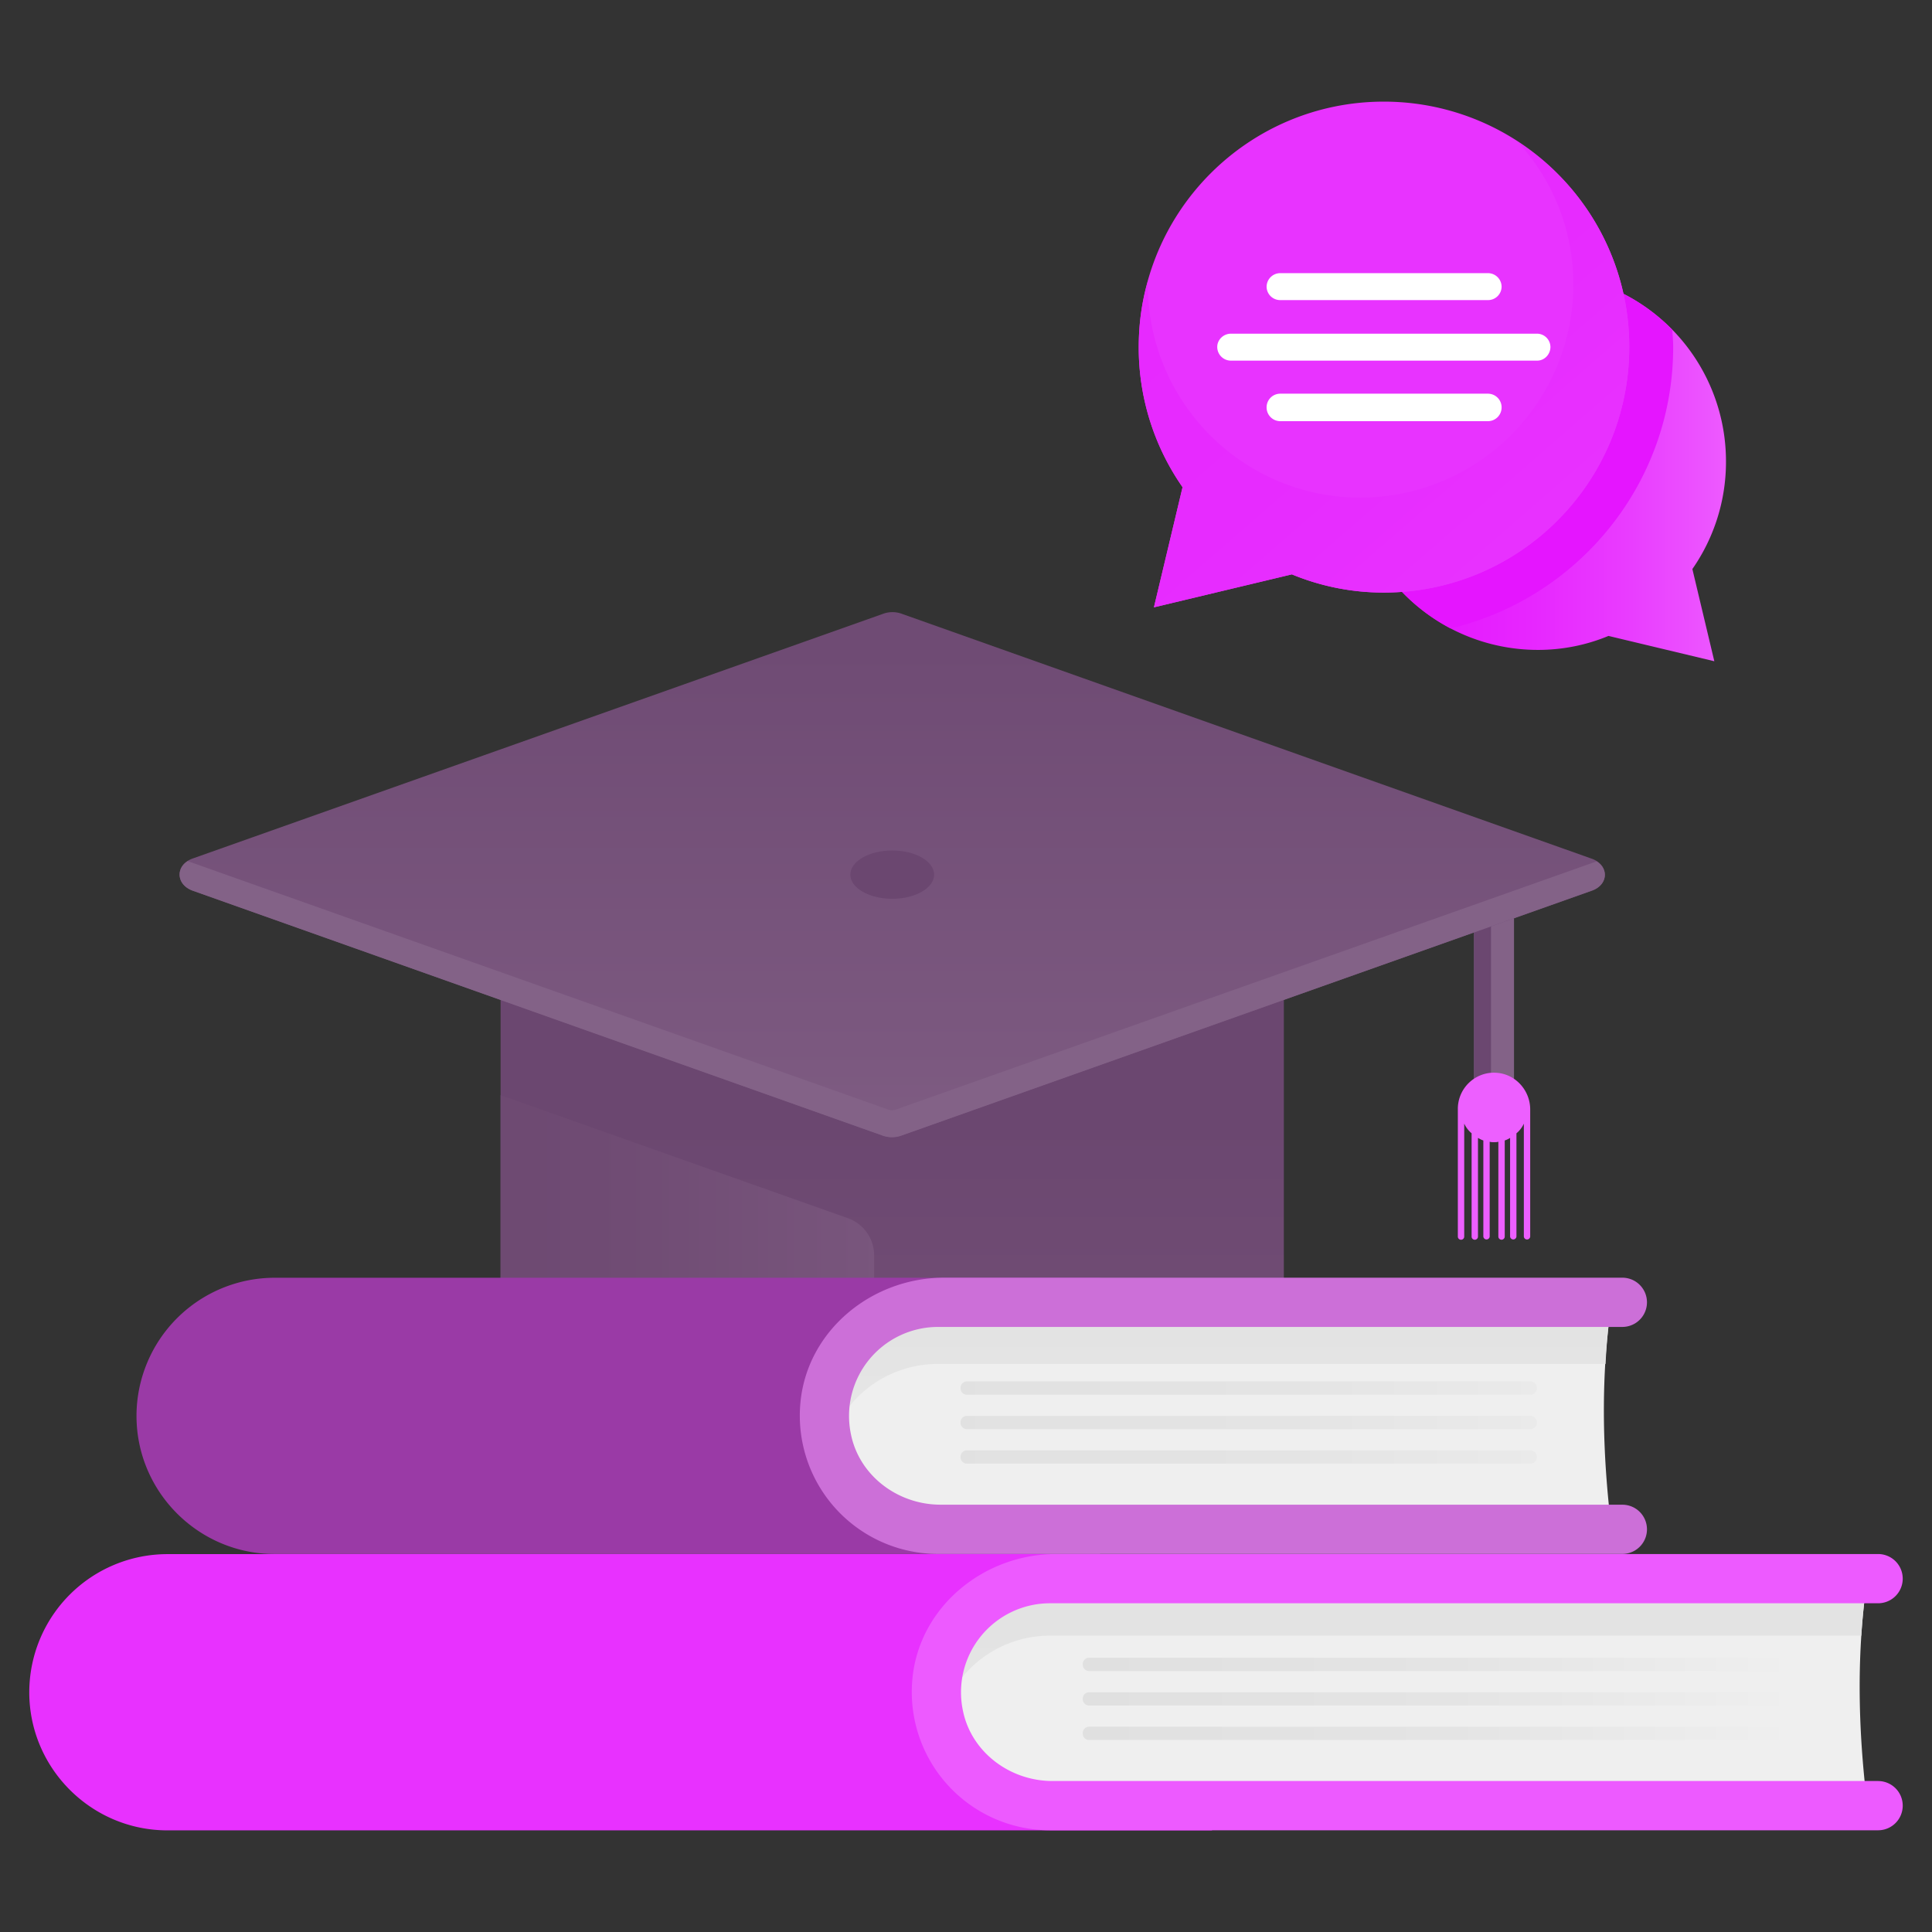 <svg xmlns="http://www.w3.org/2000/svg" viewBox="0 0 66 66" id="Education"><rect x="0" y="0" width="66" height="66" fill="#333333" stroke="none"/><path fill="#836287" d="M50.355 30.694h1.366v7.081h-1.366z" class="color627e87 svgShape"></path><linearGradient id="a" x1="50.645" x2="50.645" y1="37.388" y2="37.575" gradientUnits="userSpaceOnUse"><stop offset=".158" stop-color="#6b4770" class="stopColor476870 svgShape"></stop><stop offset=".491" stop-color="#6f4b73" class="stopColor4b6b73 svgShape"></stop><stop offset=".791" stop-color="#78557c" class="stopColor55747c svgShape"></stop><stop offset="1" stop-color="#836287" class="stopColor627e87 svgShape"></stop></linearGradient><path fill="url(#a)" d="M50.934 31.188a.877.877 0 0 0-.48-.138h-.099v7.1h.58v-6.962z"></path><linearGradient id="b" x1="30.48" x2="30.48" y1="35.792" y2="51.565" gradientUnits="userSpaceOnUse"><stop offset=".158" stop-color="#6b4770" class="stopColor476870 svgShape"></stop><stop offset=".491" stop-color="#6f4b73" class="stopColor4b6b73 svgShape"></stop><stop offset=".791" stop-color="#78557c" class="stopColor55747c svgShape"></stop><stop offset="1" stop-color="#836287" class="stopColor627e87 svgShape"></stop></linearGradient><path fill="url(#b)" d="M43.858 45.479v-15.98c0-.933-.758-1.69-1.692-1.69H18.793c-.934 0-1.692.757-1.692 1.69v15.98h26.757z"></path><linearGradient id="c" x1="5.542" x2="35.721" y1="41.445" y2="41.445" gradientUnits="userSpaceOnUse"><stop offset=".158" stop-color="#6b4770" class="stopColor476870 svgShape"></stop><stop offset=".491" stop-color="#6f4b73" class="stopColor4b6b73 svgShape"></stop><stop offset=".791" stop-color="#78557c" class="stopColor55747c svgShape"></stop><stop offset="1" stop-color="#836287" class="stopColor627e87 svgShape"></stop></linearGradient><path fill="url(#c)" d="M29.863 42.89c0-.574-.36-1.085-.9-1.276L17.1 37.412v8.067h12.762v-2.59z"></path><linearGradient id="d" x1="30.48" x2="30.48" y1="9.571" y2="42.657" gradientUnits="userSpaceOnUse"><stop offset="0" stop-color="#6b4770" class="stopColor476870 svgShape"></stop><stop offset=".38" stop-color="#6f4b74" class="stopColor4b6c74 svgShape"></stop><stop offset=".792" stop-color="#7b587f" class="stopColor58767f svgShape"></stop><stop offset="1" stop-color="#836287" class="stopColor627e87 svgShape"></stop></linearGradient><path fill="url(#d)" d="M54.376 30.43 30.78 38.794a.935.935 0 0 1-.615 0L6.582 30.425c-.596-.212-.596-.885 0-1.097l23.598-8.364c.196-.07.42-.07.615 0l23.581 8.37c.597.211.597.885 0 1.096z"></path><linearGradient id="e" x1="30.48" x2="30.48" y1="48.037" y2="45.683" gradientUnits="userSpaceOnUse"><stop offset="0" stop-color="#6b4770" class="stopColor476870 svgShape"></stop><stop offset=".38" stop-color="#6f4b74" class="stopColor4b6c74 svgShape"></stop><stop offset=".792" stop-color="#7b587f" class="stopColor58767f svgShape"></stop><stop offset="1" stop-color="#836287" class="stopColor627e87 svgShape"></stop></linearGradient><path fill="url(#e)" d="m54.373 30.426-23.59 8.371a.96.96 0 0 1-.623 0l-23.579-8.37c-.534-.198-.584-.753-.168-1.01l23.935 8.49c.08.03.168.03.248 0l23.945-8.48c.425.257.376.811-.168 1z"></path><path fill="#ed5fff" d="M51.052 36.644a1.237 1.237 0 0 0-1.25 1.244v4.355a.109.109 0 0 0 .218 0v-3.859c.06.13.148.244.252.33v3.529a.109.109 0 0 0 .218 0v-3.371c.06.034.122.07.183.087v3.284a.109.109 0 0 0 .217 0v-3.24c.044.016.096.016.148.016s.105 0 .148-.017v3.24a.109.109 0 0 0 .218 0V38.96a.877.877 0 0 0 .183-.087v3.37a.109.109 0 0 0 .217 0v-3.527a.955.955 0 0 0 .253-.33v3.858a.109.109 0 0 0 .217 0v-4.341c0-.681-.54-1.251-1.222-1.258z" class="colorffe05f svgShape"></path><linearGradient id="f" x1="30.48" x2="30.48" y1="45.501" y2="48.719" gradientUnits="userSpaceOnUse"><stop offset=".158" stop-color="#6b4770" class="stopColor476870 svgShape"></stop><stop offset=".491" stop-color="#6f4b73" class="stopColor4b6b73 svgShape"></stop><stop offset=".791" stop-color="#78557c" class="stopColor55747c svgShape"></stop><stop offset="1" stop-color="#836287" class="stopColor627e87 svgShape"></stop></linearGradient><ellipse cx="30.48" cy="29.879" fill="url(#f)" rx="1.431" ry=".825"></ellipse><path fill="#e831ff" d="M41.405 53.09v9.438H5.719C3.12 62.528 1 60.408 1 57.81a4.723 4.723 0 0 1 4.72-4.719h35.685z" class="color31bfff svgShape"></path><path fill="#efefef" d="M63.79 53.93H35.867a3.877 3.877 0 0 0 0 7.753h27.925c-.334-2.7-.367-5.295 0-7.754z" class="colorefefef svgShape"></path><linearGradient id="g" x1="47.892" x2="47.892" y1="62.848" y2="50.787" gradientUnits="userSpaceOnUse"><stop offset="0" stop-color="#efefef" class="stopColorefefef svgShape"></stop><stop offset=".48" stop-color="#e4e4e4" class="stopColore4e4e4 svgShape"></stop><stop offset="1" stop-color="#e0e0e0" class="stopColore0e0e0 svgShape"></stop></linearGradient><path fill="url(#g)" d="M63.584 55.876H35.87a3.866 3.866 0 0 0-3.75 2.909 3.545 3.545 0 0 1-.128-.98 3.879 3.879 0 0 1 3.879-3.879h27.922a21.352 21.352 0 0 0-.208 1.95z"></path><path fill="#ed5aff" d="M64.159 60.842H35.953c-1.448 0-2.767-.98-3.057-2.398a3.041 3.041 0 0 1 2.97-3.674h28.293a.841.841 0 0 0 0-1.682H36.076c-2.463 0-4.666 1.796-4.905 4.247a4.723 4.723 0 0 0 4.695 5.19h28.293a.841.841 0 1 0 0-1.682z" class="color5ae0ff svgShape"></path><path fill="#9a3aa6" d="M37.58 43.65v9.438H9.383c-2.6 0-4.72-2.12-4.72-4.719a4.723 4.723 0 0 1 4.72-4.719H37.58z" class="color7d51c6 svgShape"></path><path fill="#efefef" d="M55.054 44.49H32.041a3.877 3.877 0 1 0 0 7.753h23.013c-.334-2.7-.367-5.295 0-7.754z" class="colorefefef svgShape"></path><linearGradient id="h" x1="41.608" x2="41.608" y1="52.273" y2="40.77" gradientUnits="userSpaceOnUse"><stop offset="0" stop-color="#efefef" class="stopColorefefef svgShape"></stop><stop offset=".48" stop-color="#e4e4e4" class="stopColore4e4e4 svgShape"></stop><stop offset="1" stop-color="#e0e0e0" class="stopColore0e0e0 svgShape"></stop></linearGradient><path fill="url(#h)" d="M55.055 44.487a21.13 21.13 0 0 0-.207 2.107H32.04a3.87 3.87 0 0 0-3.73 2.82 3.63 3.63 0 0 1-.148-1.049 3.885 3.885 0 0 1 3.878-3.878h23.015z"></path><path fill="#cc6fd8" d="M55.422 51.402H32.128c-1.448 0-2.767-.98-3.057-2.398a3.041 3.041 0 0 1 2.97-3.674h23.381a.841.841 0 1 0 0-1.682h-23.17c-2.464 0-4.667 1.796-4.906 4.247a4.723 4.723 0 0 0 4.695 5.19h23.381a.841.841 0 1 0 0-1.682z" class="color906fd8 svgShape"></path><linearGradient id="i" x1="26.837" x2="59.881" y1="47.418" y2="47.418" gradientUnits="userSpaceOnUse"><stop offset="0" stop-color="#e0e0e0" class="stopColore0e0e0 svgShape"></stop><stop offset=".52" stop-color="#e4e4e4" class="stopColore4e4e4 svgShape"></stop><stop offset="1" stop-color="#efefef" class="stopColorefefef svgShape"></stop></linearGradient><path fill="url(#i)" d="M52.285 47.191H33.03a.216.216 0 0 0-.216.216v.022c0 .12.096.216.216.216h19.254c.12 0 .216-.097.216-.216v-.022a.216.216 0 0 0-.216-.216z"></path><linearGradient id="j" x1="26.837" x2="59.881" y1="48.596" y2="48.596" gradientUnits="userSpaceOnUse"><stop offset="0" stop-color="#e0e0e0" class="stopColore0e0e0 svgShape"></stop><stop offset=".52" stop-color="#e4e4e4" class="stopColore4e4e4 svgShape"></stop><stop offset="1" stop-color="#efefef" class="stopColorefefef svgShape"></stop></linearGradient><path fill="url(#j)" d="M52.285 48.369H33.03a.216.216 0 0 0-.216.216v.021c0 .12.096.216.216.216h19.254c.12 0 .216-.096.216-.216v-.02a.216.216 0 0 0-.216-.217z"></path><linearGradient id="k" x1="26.837" x2="59.881" y1="49.773" y2="49.773" gradientUnits="userSpaceOnUse"><stop offset="0" stop-color="#e0e0e0" class="stopColore0e0e0 svgShape"></stop><stop offset=".52" stop-color="#e4e4e4" class="stopColore4e4e4 svgShape"></stop><stop offset="1" stop-color="#efefef" class="stopColorefefef svgShape"></stop></linearGradient><path fill="url(#k)" d="M52.285 49.547H33.03a.216.216 0 0 0-.216.216v.021c0 .12.096.216.216.216h19.254c.12 0 .216-.097.216-.216v-.021a.216.216 0 0 0-.216-.216z"></path><linearGradient id="l" x1="36.989" x2="61.296" y1="56.858" y2="56.858" gradientUnits="userSpaceOnUse"><stop offset="0" stop-color="#e0e0e0" class="stopColore0e0e0 svgShape"></stop><stop offset=".52" stop-color="#e4e4e4" class="stopColore4e4e4 svgShape"></stop><stop offset="1" stop-color="#efefef" class="stopColorefefef svgShape"></stop></linearGradient><path fill="url(#l)" d="M61.08 56.631H37.205a.216.216 0 0 0-.216.216v.022c0 .12.097.216.216.216H61.08c.119 0 .216-.097.216-.216v-.022a.216.216 0 0 0-.216-.216z"></path><linearGradient id="m" x1="36.989" x2="61.296" y1="58.036" y2="58.036" gradientUnits="userSpaceOnUse"><stop offset="0" stop-color="#e0e0e0" class="stopColore0e0e0 svgShape"></stop><stop offset=".52" stop-color="#e4e4e4" class="stopColore4e4e4 svgShape"></stop><stop offset="1" stop-color="#efefef" class="stopColorefefef svgShape"></stop></linearGradient><path fill="url(#m)" d="M61.08 57.81H37.205a.216.216 0 0 0-.216.215v.021c0 .12.097.217.216.217H61.08c.119 0 .216-.097.216-.217v-.02a.216.216 0 0 0-.216-.217z"></path><linearGradient id="n" x1="36.989" x2="61.296" y1="59.214" y2="59.214" gradientUnits="userSpaceOnUse"><stop offset="0" stop-color="#e0e0e0" class="stopColore0e0e0 svgShape"></stop><stop offset=".52" stop-color="#e4e4e4" class="stopColore4e4e4 svgShape"></stop><stop offset="1" stop-color="#efefef" class="stopColorefefef svgShape"></stop></linearGradient><path fill="url(#n)" d="M61.08 58.987H37.205a.216.216 0 0 0-.216.216v.021c0 .12.097.216.216.216H61.08c.119 0 .216-.097.216-.216v-.021a.216.216 0 0 0-.216-.216z"></path><linearGradient id="o" x1="46.102" x2="58.962" y1="15.96" y2="15.96" gradientUnits="userSpaceOnUse"><stop offset="0" stop-color="#e515ff" class="stopColor15a0ff svgShape"></stop><stop offset=".23" stop-color="#e519ff" class="stopColor19a4ff svgShape"></stop><stop offset=".48" stop-color="#e726ff" class="stopColor26b0ff svgShape"></stop><stop offset=".739" stop-color="#e93cff" class="stopColor3cc4ff svgShape"></stop><stop offset="1" stop-color="#ed5aff" class="stopColor5ae0ff svgShape"></stop></linearGradient><path fill="url(#o)" d="M46.102 15.767a6.437 6.437 0 0 0 6.436 6.435c.853 0 1.671-.17 2.41-.478l3.616.865-.75-3.15a6.398 6.398 0 0 0 1.148-3.672 6.427 6.427 0 0 0-6.424-6.436 6.43 6.43 0 0 0-6.436 6.436z"></path><path fill="#e515ff" d="M57.158 11.858c0-.2-.018-.395-.03-.591a6.43 6.43 0 0 0-11.026 4.5c0 2.473 1.401 4.623 3.454 5.7 4.352-1.035 7.602-4.945 7.602-9.61z" class="color15a0ff svgShape"></path><path fill="#e833ff" d="M55.658 11.858c0 4.622-3.748 8.385-8.386 8.385a8.19 8.19 0 0 1-3.14-.622l-4.712 1.126.978-4.104a8.337 8.337 0 0 1-1.497-4.785c0-4.638 3.749-8.386 8.371-8.386a8.378 8.378 0 0 1 8.386 8.386z" class="colorffc933 svgShape"></path><linearGradient id="p" x1="73.463" x2="37.338" y1="44.517" y2="3.017" gradientUnits="userSpaceOnUse"><stop offset="0" stop-color="#ed5fff" class="stopColorffe05f svgShape"></stop><stop offset=".175" stop-color="#eb4eff" class="stopColorffd24e svgShape"></stop><stop offset=".464" stop-color="#e938ff" class="stopColorffc038 svgShape"></stop><stop offset=".743" stop-color="#e72bff" class="stopColorffb52b svgShape"></stop><stop offset="1" stop-color="#e727ff" class="stopColorffb127 svgShape"></stop></linearGradient><path fill="url(#p)" d="M55.658 11.858c0 4.622-3.748 8.385-8.386 8.385a8.19 8.19 0 0 1-3.14-.622l-4.712 1.126.978-4.104a8.337 8.337 0 0 1-1.497-4.785c0-.8.104-1.57.326-2.297-.014.06-.014.104-.014.163 0 4.015 3.244 7.275 7.26 7.275a7.278 7.278 0 0 0 7.274-7.275 7.156 7.156 0 0 0-1.896-4.874 8.308 8.308 0 0 1 3.807 7.008z"></path><path fill="#ffffff" d="M51.297 13.918c0 .261-.209.47-.47.47h-7.089c-.26 0-.469-.209-.469-.47s.208-.469.47-.469h7.089c.26 0 .469.209.469.47zM43.269 9.8c0-.26.208-.469.47-.469h7.089c.26 0 .469.208.469.47a.464.464 0 0 1-.47.451h-7.089a.464.464 0 0 1-.469-.452zm9.696 2.05c0 .261-.209.47-.452.47h-10.46a.467.467 0 0 1-.47-.47c0-.243.21-.451.47-.451h10.46a.46.46 0 0 1 .452.452z" class="colorffffff svgShape"></path></svg>